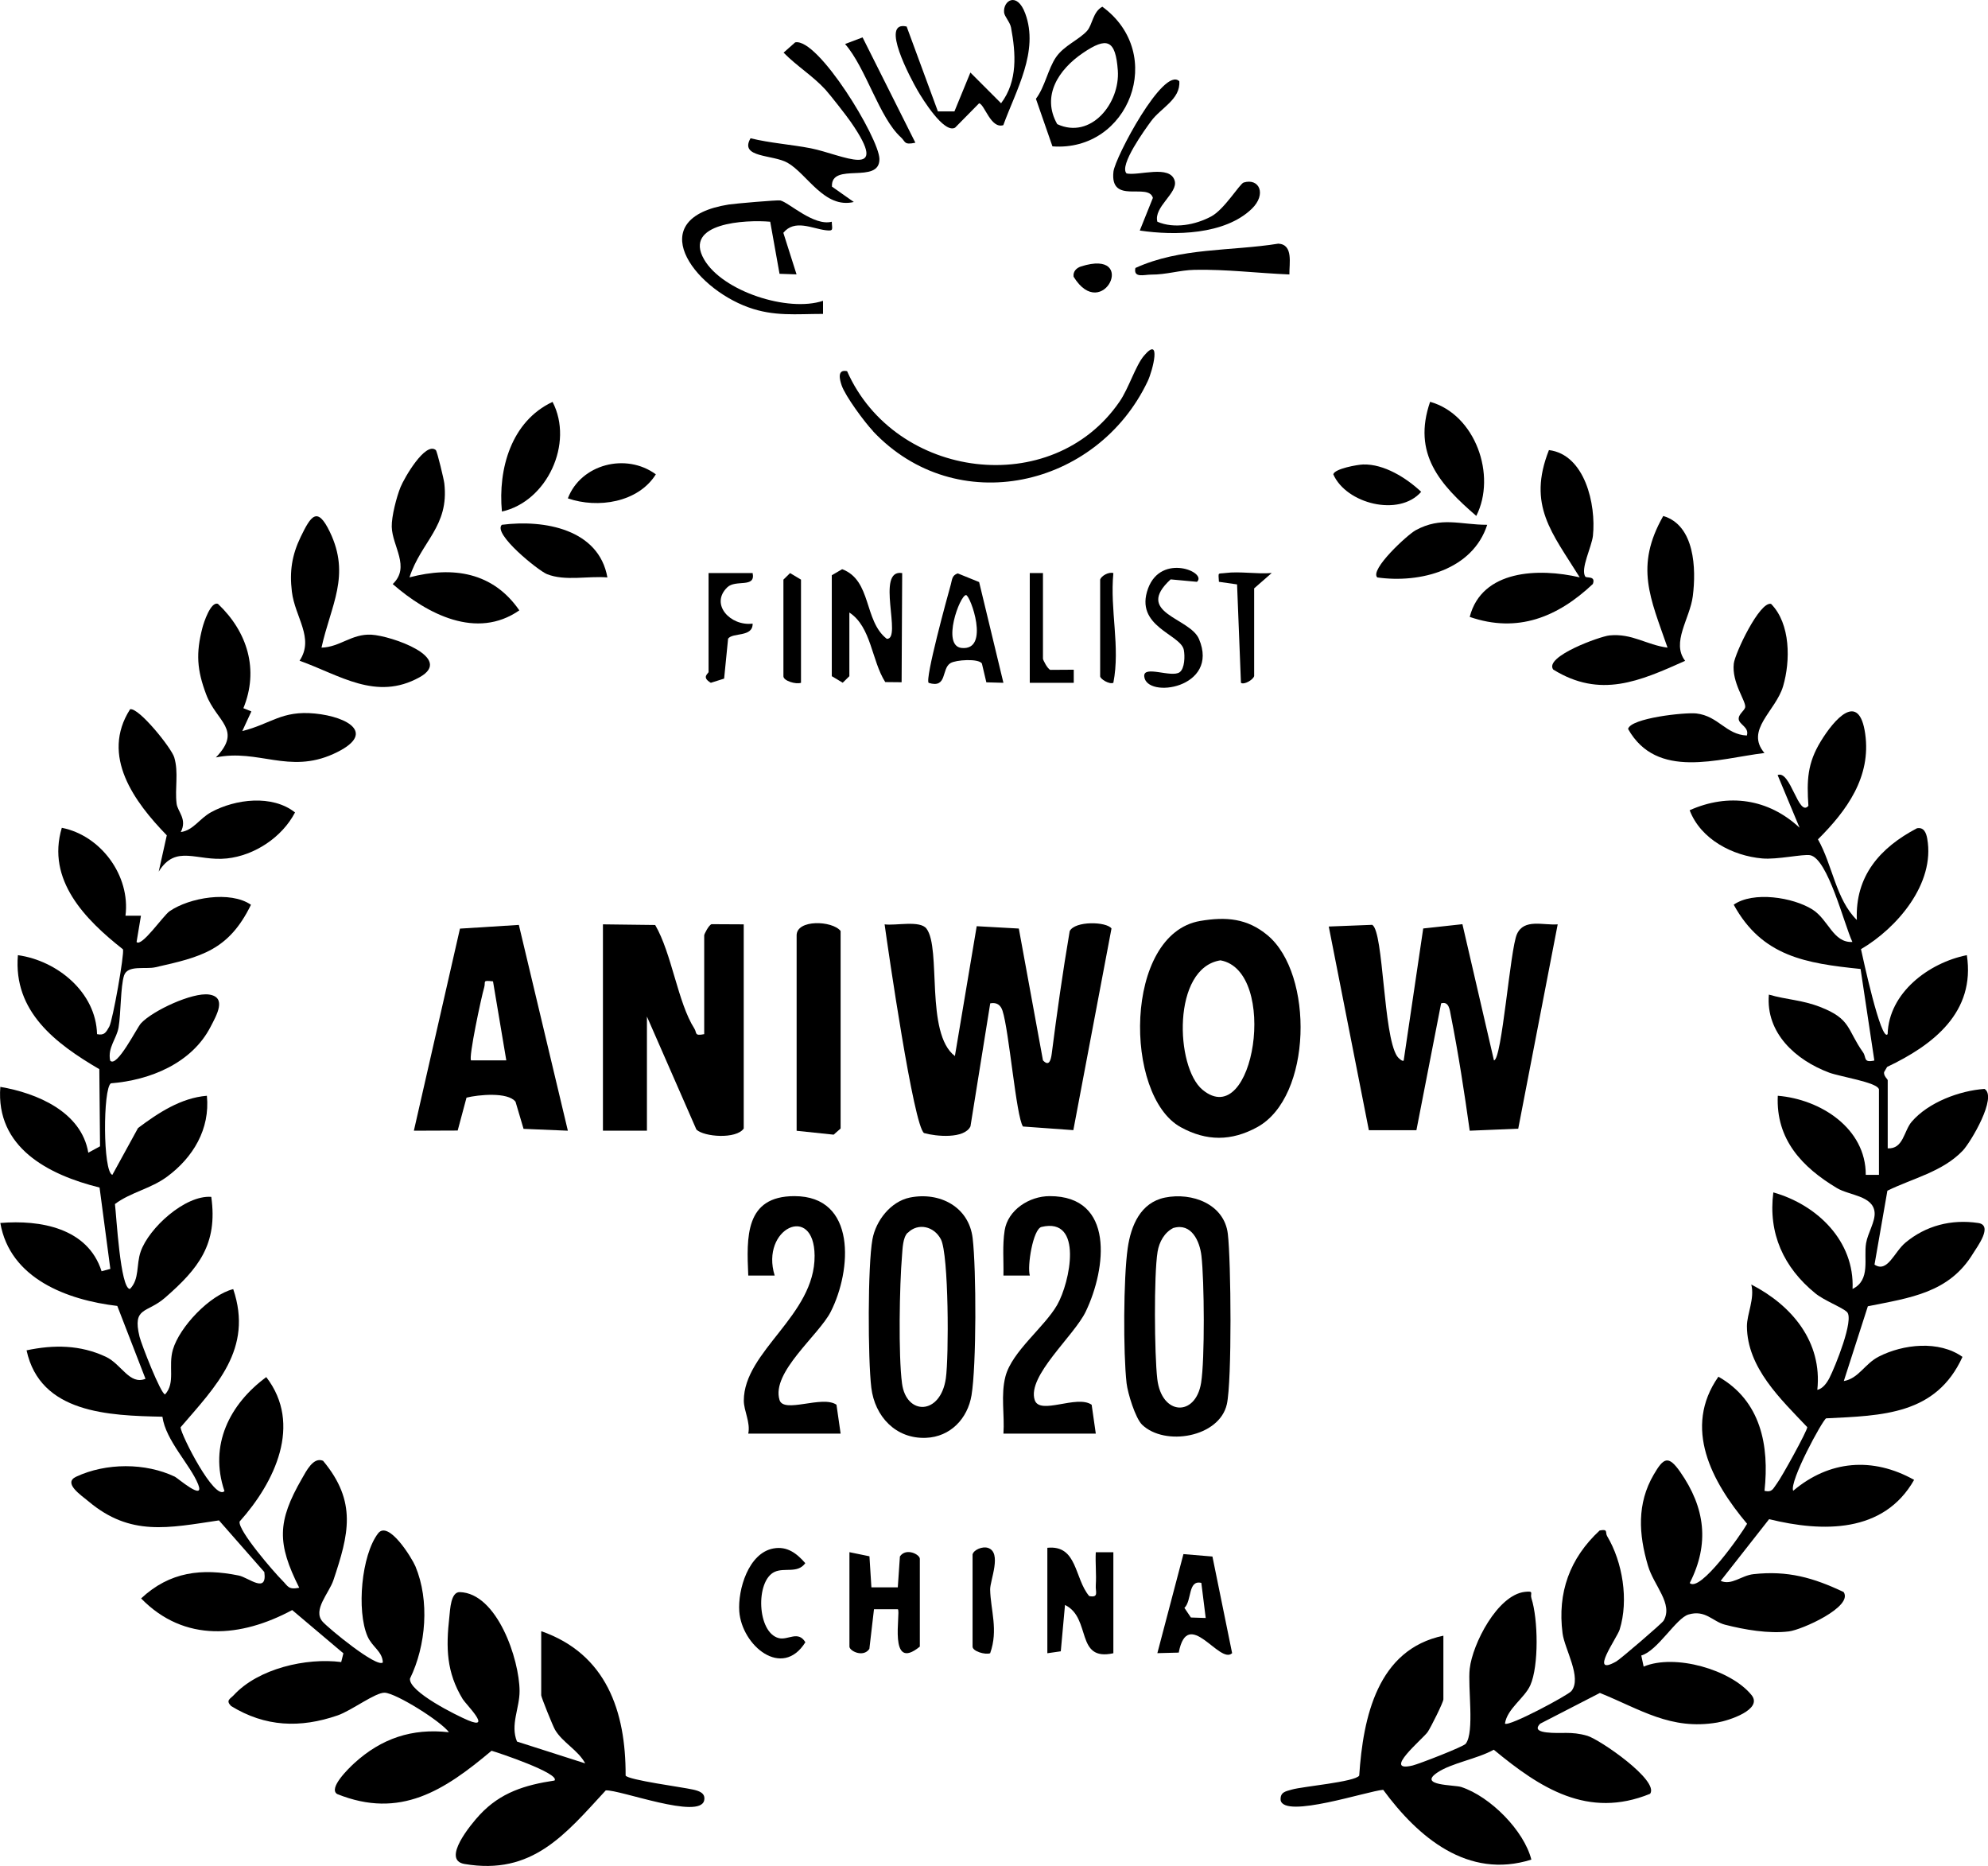<svg width="146" height="137" viewBox="0 0 146 137" fill="none" xmlns="http://www.w3.org/2000/svg">
<g clip-path="url(#clip0_1795_893)">
<path d="M137.98 79.956C137.82 79.463 135.101 79.041 134.339 78.756C131.876 77.836 129.669 75.847 129.907 73.027C131.24 73.413 132.323 73.407 133.679 73.936C135.958 74.82 135.63 75.58 136.82 77.26C137.088 77.64 136.82 78.05 137.653 77.866L136.642 71.145C132.608 70.729 129.408 70.225 127.325 66.425C128.753 65.422 131.674 65.879 133.102 66.775C134.292 67.523 134.619 69.233 136.041 69.162C135.446 67.909 134.244 63.035 132.935 62.791C132.412 62.696 130.502 63.13 129.419 63.029C127.248 62.839 124.904 61.628 124.089 59.49C126.945 58.214 129.877 58.647 132.162 60.773L130.55 56.908C131.49 56.504 132.091 60.042 132.81 59.164C132.686 57.294 132.733 56.041 133.721 54.426C134.708 52.811 136.529 50.703 136.981 53.874C137.433 57.044 135.63 59.52 133.512 61.628C134.583 63.51 134.827 66.039 136.368 67.547C136.231 64.317 138.076 62.233 140.782 60.814C141.3 60.713 141.467 61.171 141.538 61.58C142.127 64.881 139.313 68.147 136.672 69.69C136.773 70.148 138.147 76.566 138.629 75.93C138.712 72.897 141.645 70.688 144.447 70.13C145.084 74.315 141.996 76.72 138.593 78.335L138.367 78.721C138.331 79.018 138.635 79.231 138.635 79.314V84.314C139.789 84.379 139.813 83.037 140.396 82.36C141.621 80.935 143.906 80.08 145.744 79.95C146.708 80.532 144.733 83.868 144.144 84.486C142.656 86.041 140.461 86.516 138.611 87.425L137.665 92.851C138.617 93.487 139.105 91.931 139.932 91.242C141.431 89.99 143.305 89.503 145.274 89.794C146.41 89.96 145.191 91.563 144.911 92.02C143.15 94.935 140.277 95.285 137.177 95.909L135.41 101.401C136.511 101.205 136.933 100.142 137.974 99.608C139.765 98.688 142.401 98.397 144.126 99.626C142.186 103.883 138.242 103.936 134.113 104.138C133.846 104.268 131.389 108.781 131.692 109.458C134.345 107.213 137.54 106.958 140.574 108.656C138.337 112.592 133.84 112.503 129.925 111.541L126.367 116.071C127.171 116.428 127.885 115.674 128.777 115.579C131.293 115.3 133.179 115.84 135.398 116.891C136.124 117.971 132.323 119.669 131.377 119.782C129.895 119.966 128.122 119.658 126.683 119.289C125.778 119.058 125.249 118.173 124.006 118.541C123.089 118.809 121.745 121.207 120.537 121.551L120.71 122.365C123.006 121.403 127.117 122.591 128.628 124.449C129.503 125.518 126.945 126.337 126.118 126.473C122.697 127.055 120.472 125.5 117.497 124.3L113.113 126.557C112.66 127.014 113.136 127.144 113.588 127.198C114.659 127.322 115.361 127.091 116.575 127.447C117.479 127.714 121.876 130.73 121.186 131.704C116.623 133.568 113.113 131.288 109.704 128.468C108.496 129.145 106.616 129.436 105.563 130.143C104.099 131.122 106.8 131.039 107.312 131.205C109.46 131.912 111.929 134.417 112.464 136.537C107.8 138.009 104.141 134.892 101.583 131.413C100.465 131.49 94.325 133.551 94.051 132.179C94.004 131.567 94.432 131.526 94.872 131.395C95.652 131.164 99.519 130.837 99.822 130.368C100.108 126.07 101.167 121.1 106.003 120.097V124.769C106.003 124.983 105.081 126.83 104.849 127.168C104.504 127.667 101.446 130.178 103.748 129.626C104.23 129.507 107.479 128.249 107.645 128.029C108.306 127.168 107.782 123.867 107.937 122.519C108.145 120.691 109.977 117.111 111.982 116.879C112.708 116.796 112.351 116.98 112.47 117.354C112.958 118.862 113.023 122.306 112.387 123.736C111.964 124.68 110.685 125.458 110.525 126.551C110.81 126.8 115.147 124.473 115.403 124.164C116.2 123.184 114.903 121.082 114.755 119.919C114.368 116.932 115.284 114.409 117.479 112.373C118.128 112.242 117.872 112.521 118.027 112.782C119.169 114.688 119.621 117.49 118.949 119.646C118.752 120.275 116.64 123.155 118.705 121.985C119.014 121.807 122.06 119.194 122.173 118.999C122.905 117.758 121.459 116.434 121.025 114.949C120.347 112.652 120.204 110.407 121.447 108.276C122.167 107.035 122.518 106.815 123.393 108.068C125.231 110.698 125.564 113.346 124.095 116.232C124.862 116.944 127.873 112.658 128.307 111.88C125.725 108.81 123.565 104.838 126.201 101.08C129.318 102.855 129.949 106.127 129.586 109.463C130.175 109.594 130.217 109.285 130.496 108.923C130.829 108.496 132.745 105.028 132.727 104.785C130.782 102.731 128.313 100.427 128.295 97.375C128.295 96.473 128.878 95.351 128.616 94.312C131.597 95.844 133.84 98.521 133.465 102.048C133.875 101.959 134.173 101.525 134.357 101.169C134.762 100.38 136.196 96.859 135.642 96.33C135.279 95.98 133.977 95.499 133.31 94.953C130.99 93.059 129.848 90.559 130.234 87.549C133.471 88.464 136.207 91.135 136.053 94.638C137.403 93.979 136.856 92.394 137.046 91.278C137.171 90.53 137.736 89.681 137.671 89.004C137.552 87.787 135.815 87.775 134.911 87.235C132.346 85.703 130.413 83.655 130.562 80.454C133.697 80.71 137.034 82.841 137.023 86.261H137.992V79.974L137.98 79.956Z" fill="black"/>
<path d="M39.765 119.77C44.53 121.445 45.964 125.648 45.946 130.368C46.148 130.695 50.152 131.223 50.896 131.395C51.318 131.49 51.824 131.639 51.717 132.179C51.431 133.64 45.517 131.389 44.488 131.455C41.502 134.696 39.092 137.707 34.113 136.858C32.4 136.567 34.595 133.93 35.237 133.242C36.766 131.603 38.563 131.057 40.728 130.73C41.127 130.202 36.57 128.676 36.1 128.545C32.643 131.449 29.401 133.592 24.761 131.722C24.094 131.306 25.588 129.852 26.022 129.454C28.009 127.643 30.258 126.877 32.971 127.186C32.382 126.378 29.11 124.33 28.259 124.283C27.581 124.247 25.802 125.607 24.79 125.951C22.048 126.895 19.478 126.8 16.973 125.262C16.557 124.841 16.908 124.74 17.163 124.467C18.966 122.507 22.494 121.7 25.058 122.032L25.219 121.391L21.459 118.215C17.711 120.228 13.546 120.625 10.364 117.36C12.464 115.395 14.825 115.127 17.538 115.68C18.258 115.828 19.638 117.057 19.412 115.424L16.081 111.631C12.363 112.183 9.584 112.824 6.508 110.241C5.937 109.766 4.605 108.888 5.592 108.424C7.788 107.397 10.679 107.391 12.844 108.424C13.035 108.513 15.069 110.277 14.552 108.983C13.981 107.552 12.166 105.765 11.928 104.019C7.984 103.936 2.951 103.77 1.951 99.145C3.944 98.723 5.89 98.735 7.776 99.62C8.924 100.16 9.513 101.71 10.685 101.235L8.614 95.885C4.938 95.452 0.732 93.884 0.024 89.794C2.963 89.55 6.449 90.162 7.46 93.338L8.103 93.166L7.312 87.193C3.534 86.255 -0.321 84.248 0.024 79.801C2.713 80.258 5.979 81.63 6.485 84.634L7.347 84.165L7.294 78.501C4.087 76.625 0.964 74.274 1.315 70.13C4.224 70.539 7.05 72.867 7.127 75.93C7.674 76.043 7.788 75.794 8.025 75.378C8.275 74.939 9.144 70.047 9.031 69.702C6.247 67.511 3.397 64.608 4.539 60.779C7.413 61.343 9.59 64.305 9.215 67.232H10.352L10.03 69.162C10.393 69.566 11.982 67.232 12.452 66.906C13.915 65.897 16.92 65.386 18.431 66.431C16.795 69.785 14.754 70.266 11.405 71.02C10.661 71.187 9.364 70.83 9.108 71.632C8.852 72.433 8.882 74.393 8.71 75.426C8.573 76.257 7.889 76.922 8.091 77.872C8.579 78.436 10.054 75.455 10.352 75.135C11.22 74.197 14.135 72.849 15.349 73.021C16.688 73.211 15.896 74.559 15.462 75.396C14.082 78.068 11.018 79.314 8.144 79.54C7.555 79.92 7.55 86.059 8.252 86.261L10.137 82.823C11.613 81.719 13.279 80.609 15.194 80.454C15.438 82.901 14.177 84.99 12.267 86.398C11.06 87.288 9.596 87.537 8.442 88.404C8.549 89.247 8.835 94.632 9.543 94.638C10.262 93.908 9.989 92.869 10.334 91.889C10.935 90.168 13.582 87.739 15.516 87.876C16.009 91.361 14.564 93.154 12.118 95.285C10.78 96.449 9.715 95.927 10.245 98.135C10.381 98.693 11.815 102.374 12.124 102.38C12.904 101.52 12.339 100.332 12.696 99.097C13.184 97.429 15.402 95.084 17.128 94.65C18.615 99.05 15.855 101.775 13.261 104.797C13.29 105.361 15.765 110.217 16.485 109.481C15.337 106.103 16.866 103.093 19.555 101.11C22.226 104.577 20.18 108.834 17.598 111.714C17.455 112.355 20.132 115.448 20.733 116.042C21.161 116.469 21.161 116.736 21.976 116.576C20.346 113.329 20.346 111.731 22.179 108.555C22.5 107.997 23.017 106.952 23.726 107.255C26.248 110.277 25.605 112.675 24.487 116.018C24.166 116.98 22.94 118.209 23.69 119.064C24.124 119.557 27.664 122.472 28.116 122.062C28.08 121.231 27.331 120.934 26.986 120.133C26.183 118.262 26.54 114.189 27.765 112.586C28.532 111.589 30.252 114.397 30.508 115.003C31.561 117.52 31.293 120.827 30.109 123.25C30.014 124.211 33.512 125.945 34.369 126.307C36.183 127.067 34.214 125.132 33.982 124.752C32.786 122.78 32.745 120.999 33 118.719C33.06 118.167 33.102 116.879 33.768 116.897C36.51 116.974 38.146 121.825 38.158 124.158C38.164 125.411 37.462 126.64 37.968 127.869L42.977 129.472C42.46 128.498 41.317 127.946 40.764 127.008C40.603 126.735 39.747 124.609 39.747 124.473V119.8L39.765 119.77Z" fill="black"/>
<path d="M100.786 67.909C101.619 68.45 101.577 75.978 102.6 77.545C102.701 77.7 103.011 77.967 103.088 77.866L104.522 68.171L107.401 67.856L109.716 77.854C110.299 77.854 110.905 69.69 111.405 68.586C111.929 67.428 113.327 67.951 114.398 67.868L111.5 82.871L107.937 83.019C107.544 80.205 107.104 77.349 106.551 74.559C106.473 74.167 106.42 73.49 105.837 73.668L104.022 82.984H100.53L97.585 68.028L100.78 67.903L100.786 67.909Z" fill="black"/>
<path d="M70.129 77.533L71.73 68.004L74.823 68.176L76.596 77.854C77.054 78.347 77.179 77.812 77.239 77.373C77.625 74.357 78.048 71.365 78.559 68.366C78.946 67.6 81.26 67.66 81.629 68.171L78.827 82.978L75.127 82.711C74.627 81.98 74.109 75.693 73.627 74.215C73.485 73.775 73.187 73.579 72.723 73.668L71.272 82.699C70.825 83.631 68.761 83.447 67.863 83.192C67.101 82.693 65.233 69.797 64.966 67.868C65.769 67.981 67.565 67.553 68.041 68.182C69.148 69.643 67.928 75.871 70.129 77.539V77.533Z" fill="black"/>
<path d="M44.286 67.868L48.117 67.915C49.337 70.005 49.777 73.609 50.991 75.515C51.199 75.841 50.967 76.079 51.717 75.93V68.675C51.717 68.586 52.05 67.921 52.258 67.856L54.62 67.868V82.859C54.072 83.655 51.705 83.477 51.145 82.936L47.511 74.636V83.019H44.28V67.868H44.286Z" fill="black"/>
<path d="M88.144 67.618C90.036 67.298 91.588 67.422 93.082 68.663C96.508 71.507 96.371 80.549 92.332 82.758C90.434 83.797 88.608 83.803 86.71 82.758C82.522 80.448 82.516 68.58 88.144 67.618ZM88.316 80.015C92.112 83.156 93.932 71.282 89.631 70.51C86.061 71.068 86.311 78.359 88.316 80.015Z" fill="black"/>
<path d="M38.105 67.909L41.704 83.019L38.45 82.883L37.861 80.894C37.302 80.158 35.118 80.377 34.261 80.591L33.613 83.007L30.395 83.019L33.78 68.182L38.105 67.909ZM36.207 72.053C35.374 71.964 35.695 72.053 35.553 72.522C35.356 73.175 34.398 77.664 34.595 77.854H37.183L36.207 72.053Z" fill="black"/>
<path d="M85.556 87.929C87.555 87.526 89.911 88.41 90.172 90.589C90.41 92.56 90.482 101.395 90.101 103.099C89.554 105.539 85.544 106.21 83.878 104.607C83.384 104.132 82.819 102.291 82.736 101.555C82.486 99.323 82.504 93.849 82.819 91.646C83.057 89.984 83.759 88.297 85.556 87.929ZM86.192 90.15C85.52 90.476 85.133 91.183 85.014 91.901C84.735 93.605 84.782 99.436 84.991 101.24C85.3 103.942 87.799 104.049 88.209 101.537C88.489 99.827 88.447 94.003 88.233 92.198C88.108 91.118 87.495 89.782 86.192 90.156V90.15Z" fill="black"/>
<path d="M66.816 87.929C69.011 87.484 71.159 88.606 71.432 90.91C71.706 93.213 71.712 100.267 71.349 102.446C71.063 104.156 69.802 105.497 68.005 105.569C65.787 105.658 64.246 104.001 63.99 101.888C63.734 99.774 63.722 92.911 64.073 90.993C64.323 89.621 65.412 88.22 66.816 87.929ZM66.655 90.512C66.298 90.874 66.286 91.688 66.245 92.192C66.06 94.365 65.971 99.501 66.245 101.573C66.554 103.942 69.07 103.924 69.463 101.205C69.689 99.643 69.683 92.115 69.1 90.993C68.594 90.025 67.417 89.764 66.667 90.518H66.655V90.512Z" fill="black"/>
<path d="M61.735 105.26H54.953C55.126 104.435 54.626 103.586 54.626 102.838C54.632 99.192 59.855 96.592 59.825 92.198C59.796 88.321 55.828 90.191 56.892 93.653H54.953C54.828 90.833 54.703 87.823 58.344 87.823C62.925 87.823 62.556 93.273 61.009 96.313C60.135 98.034 56.625 100.76 57.249 102.79C57.559 103.811 60.397 102.416 61.432 103.14L61.735 105.254V105.26Z" fill="black"/>
<path d="M80.475 105.26H73.693C73.788 103.877 73.485 102.428 73.842 101.056C74.33 99.216 76.691 97.459 77.637 95.814C78.583 94.169 79.589 89.342 76.489 90.085C75.865 90.233 75.424 92.982 75.632 93.653H73.693C73.717 92.549 73.61 91.444 73.782 90.34C74.02 88.832 75.597 87.823 77.084 87.823C81.873 87.811 81.26 93.13 79.737 96.301C78.875 98.094 75.418 101.027 75.989 102.79C76.358 103.936 79.083 102.38 80.172 103.14L80.475 105.254V105.26Z" fill="black"/>
<path d="M13.273 61.093C14.207 60.963 14.641 60.102 15.515 59.627C17.294 58.665 19.989 58.327 21.667 59.651C20.721 61.473 18.692 62.815 16.664 63.029C14.451 63.261 12.922 61.954 11.655 63.997L12.249 61.331C9.87 58.885 7.365 55.495 9.554 52.075C10.191 51.932 12.595 54.925 12.797 55.608C13.13 56.724 12.832 57.87 12.969 58.998C13.041 59.603 13.772 60.138 13.273 61.099V61.093Z" fill="black"/>
<path d="M17.877 51.998L18.46 52.235L17.794 53.678C19.93 53.138 20.686 52.152 23.125 52.389C25.564 52.627 27.747 53.88 24.481 55.358C21.215 56.837 18.966 54.972 15.855 55.613C17.83 53.565 15.902 52.995 15.147 51C14.463 49.189 14.379 47.966 14.867 46.09C14.956 45.74 15.474 44.131 16.009 44.339C18.175 46.393 19.032 49.172 17.872 52.004H17.877V51.998Z" fill="black"/>
<path d="M129.58 55.287C126.159 55.708 121.679 57.27 119.568 53.523C119.746 52.722 123.756 52.289 124.583 52.384C126.207 52.574 126.742 53.933 128.289 54.004C128.479 53.405 127.748 53.209 127.694 52.823C127.641 52.437 128.14 52.182 128.17 51.909C128.218 51.451 127.171 50.11 127.331 48.72C127.42 47.96 129.229 44.137 130.068 44.339C131.508 45.799 131.496 48.53 130.954 50.377C130.413 52.223 128.128 53.589 129.592 55.299L129.58 55.287Z" fill="black"/>
<path d="M58.505 83.019V68.675C58.505 67.494 61.122 67.583 61.735 68.355V82.859L61.223 83.31L58.505 83.025V83.019Z" fill="black"/>
<path d="M23.612 47.551C24.969 47.515 25.831 46.518 27.283 46.601C28.735 46.684 33.405 48.293 30.805 49.73C27.616 51.493 24.951 49.563 22 48.513C23.107 46.85 21.661 45.324 21.435 43.436C21.256 41.952 21.435 40.764 22.084 39.417C22.833 37.873 23.303 37.143 24.219 39.043C25.778 42.267 24.291 44.446 23.612 47.545V47.551Z" fill="black"/>
<path d="M123.762 48.519C120.412 50.015 117.533 51.303 114.07 49.16C113.38 48.21 117.503 46.725 118.199 46.654C119.865 46.488 120.906 47.349 122.465 47.551C121.204 43.911 120.038 41.596 122.15 37.885C124.47 38.568 124.577 41.768 124.321 43.769C124.107 45.437 122.721 47.165 123.756 48.519H123.762Z" fill="black"/>
<path d="M116.42 42.332C116.51 42.468 117.212 42.249 116.98 42.878C114.404 45.306 111.459 46.512 107.937 45.295C108.829 41.827 113.006 41.691 116.016 42.391C113.987 39.12 112.149 37.113 113.755 33.046C116.391 33.373 117.229 37.03 116.986 39.34C116.896 40.153 116.052 41.78 116.426 42.332H116.42Z" fill="black"/>
<path d="M32.007 33.046C32.102 33.129 32.602 35.207 32.631 35.492C32.994 38.663 30.942 39.731 30.073 42.391C33.286 41.548 36.213 42.023 38.14 44.814C35.011 46.987 31.376 45.093 28.842 42.884C30.163 41.625 28.806 40.117 28.77 38.675C28.753 37.915 29.121 36.496 29.413 35.771C29.687 35.095 31.239 32.405 32.007 33.046Z" fill="black"/>
<path d="M64.109 31.645C63.49 30.992 62.086 29.092 61.812 28.297C61.676 27.899 61.45 27.091 62.211 27.252C65.733 35.207 77.269 36.709 82.224 29.484C82.903 28.498 83.384 26.866 84.015 26.118C85.306 24.598 84.675 27.174 84.283 28C80.564 35.819 70.225 38.158 64.103 31.651H64.109V31.645Z" fill="black"/>
<path d="M61.087 16.286C61.099 16.832 61.265 16.986 60.629 16.903C59.629 16.778 58.362 16.078 57.529 17.093L58.499 20.145L57.249 20.103L56.565 16.28C54.757 16.119 50.164 16.363 51.705 19.041C53.055 21.392 57.874 22.947 60.444 22.086V23.048C58.469 23.048 56.845 23.25 54.953 22.561C50.884 21.089 47.142 16.03 53.525 15.015C53.953 14.95 57.124 14.671 57.309 14.718C57.94 14.867 59.772 16.624 61.087 16.28V16.286Z" fill="black"/>
<path d="M61.093 13.697L62.705 14.831C60.539 15.342 59.29 12.777 57.838 11.951C56.755 11.334 54.275 11.601 55.12 10.152C56.571 10.509 58.088 10.604 59.552 10.889C61.824 11.34 65.531 13.341 62.473 8.941C62.163 8.49 60.962 6.958 60.629 6.59C59.683 5.557 58.517 4.857 57.547 3.865L58.398 3.111C60.081 2.761 64.561 10.141 64.585 11.666C64.615 13.578 61.021 11.857 61.099 13.691H61.093V13.697Z" fill="black"/>
<path d="M76.918 113.643C79.136 113.418 78.893 115.893 79.993 117.188C80.725 117.324 80.439 116.873 80.475 116.392C80.529 115.591 80.433 114.765 80.475 113.97H81.766V121.385C78.946 122.009 80.178 118.791 78.214 117.841L77.905 121.243L76.918 121.385V113.649V113.643Z" fill="black"/>
<path d="M77.292 10.746L76.079 7.255C76.745 6.377 76.971 5.041 77.56 4.192C78.149 3.343 79.244 2.921 79.833 2.268C80.237 1.817 80.255 0.867 80.957 0.493C85.698 3.96 82.908 11.168 77.292 10.746ZM77.643 9.114C80.112 10.265 82.266 7.576 82.093 5.171C81.927 2.897 81.296 2.69 79.523 3.895C77.75 5.1 76.465 7.036 77.643 9.114Z" fill="black"/>
<path d="M62.378 113.964L63.853 114.267L63.996 116.546H65.935L66.09 114.278C66.542 113.614 67.553 114.13 67.553 114.451V120.898C65.192 122.828 66.173 118.387 65.941 118.155H64.186L63.847 121.065C63.395 121.73 62.383 121.213 62.383 120.898V113.97H62.378V113.964Z" fill="black"/>
<path d="M61.087 42.237L61.848 41.792C64.037 42.611 63.425 45.586 65.126 46.904C66.28 46.969 64.275 41.75 66.257 42.077L66.215 50.092L65.013 50.08C64.002 48.489 63.996 46.031 62.378 44.974V49.647L61.89 50.127L61.087 49.647V42.231V42.237Z" fill="black"/>
<path d="M86.609 5.967C86.704 7.297 85.252 7.92 84.538 8.894C84.116 9.47 82.159 12.153 82.736 12.735C83.634 12.925 85.925 12.07 86.27 13.27C86.531 14.166 84.705 15.193 84.997 16.28C86.24 16.814 87.793 16.511 88.959 15.888C89.922 15.371 91.047 13.489 91.338 13.4C92.487 13.056 93.028 14.255 91.945 15.318C89.958 17.253 86.258 17.307 83.706 16.927L84.669 14.528C84.336 13.376 81.504 15.063 81.772 12.605C81.879 11.583 85.461 4.821 86.609 5.967Z" fill="black"/>
<path d="M90.488 121.379C89.578 122.264 87.228 117.894 86.567 121.338L84.997 121.379L86.912 114.106L89.042 114.284L90.488 121.379ZM88.227 116.22C87.228 115.982 87.543 117.532 86.984 118.055L87.46 118.761L88.548 118.797L88.227 116.22Z" fill="black"/>
<path d="M73.681 9.191C72.759 9.47 72.325 7.689 71.908 7.582L70.141 9.375C69.326 9.826 67.744 7.261 67.375 6.62C66.905 5.807 64.579 1.49 66.584 1.947L68.88 8.181H70.094L71.266 5.326L73.52 7.582C74.752 5.949 74.603 3.919 74.252 2.025C74.175 1.615 73.77 1.217 73.741 0.914C73.657 0.053 74.687 -0.647 75.293 0.986C76.323 3.758 74.615 6.626 73.681 9.197V9.191Z" fill="black"/>
<path d="M105.028 29.502C108.359 30.434 109.924 34.91 108.419 37.879C105.747 35.575 103.713 33.313 105.028 29.502Z" fill="black"/>
<path d="M36.861 37.559C36.564 34.418 37.557 30.921 40.58 29.508C42.162 32.547 40.175 36.822 36.861 37.559Z" fill="black"/>
<path d="M109.222 38.532C108.151 41.839 104.308 42.843 101.149 42.397C100.566 41.833 103.368 39.257 103.969 38.93C105.866 37.903 107.223 38.532 109.222 38.532Z" fill="black"/>
<path d="M44.607 42.397C43.197 42.273 41.508 42.688 40.169 42.154C39.538 41.899 36.171 39.197 36.855 38.532C39.979 38.129 43.983 38.859 44.607 42.397Z" fill="black"/>
<path d="M73.687 50.133L72.438 50.098L72.111 48.714C71.855 48.334 70.201 48.447 69.808 48.685C69.118 49.094 69.594 50.567 68.202 50.139C67.916 49.86 69.564 43.858 69.832 42.902C69.927 42.552 69.909 42.243 70.338 42.1L71.908 42.736L73.693 50.139L73.687 50.133ZM70.945 43.692C70.486 43.703 69.13 47.426 70.623 47.575C72.741 47.788 71.254 43.68 70.945 43.692Z" fill="black"/>
<path d="M56.803 113.691C57.809 113.507 58.517 114.053 59.141 114.771C58.576 115.555 57.618 115.074 56.886 115.412C55.471 116.066 55.59 119.871 57.196 120.275C57.874 120.447 58.612 119.693 59.147 120.578C57.44 123.303 54.477 120.821 54.293 118.31C54.18 116.719 54.965 114.023 56.803 113.691Z" fill="black"/>
<path d="M94.688 20.151C92.356 20.056 90.077 19.765 87.727 19.812C86.621 19.836 85.675 20.169 84.521 20.163C84.033 20.163 83.224 20.436 83.384 19.676C86.698 18.162 90.381 18.453 93.885 17.889C94.997 17.96 94.676 19.343 94.694 20.157L94.688 20.151Z" fill="black"/>
<path d="M87.9 42.718L85.972 42.54C83.271 45.027 87.382 45.336 88.054 46.916C89.595 50.537 84.158 51.339 84.033 49.653C83.973 48.821 86.038 49.783 86.633 49.356C87.013 49.083 87.025 48.162 86.942 47.723C86.722 46.559 83.277 46.013 84.318 43.199C85.288 40.581 88.703 42.029 87.9 42.724V42.718Z" fill="black"/>
<path d="M52.044 42.077H55.274C55.506 43.205 54.031 42.522 53.412 43.122C52.115 44.38 53.662 45.995 55.274 45.787C55.292 46.809 53.823 46.417 53.472 46.892L53.18 49.825L52.204 50.133C51.484 49.712 52.038 49.456 52.038 49.332V42.077H52.044Z" fill="black"/>
<path d="M41.704 36.591C42.656 34.085 45.975 33.218 48.165 34.827C46.868 36.9 43.899 37.351 41.704 36.591Z" fill="black"/>
<path d="M100.108 34.103C101.643 34.056 103.285 35.089 104.373 36.11C102.749 37.974 98.87 36.989 97.918 34.827C98.008 34.412 99.703 34.115 100.102 34.103H100.108Z" fill="black"/>
<path d="M71.426 114.124C71.528 113.774 72.164 113.524 72.551 113.649C73.61 113.982 72.706 116.036 72.717 116.707C72.747 118.209 73.33 119.675 72.717 121.385C72.355 121.516 71.426 121.243 71.426 120.898V114.13V114.124Z" fill="black"/>
<path d="M92.1 49.653C92.029 49.902 91.374 50.306 91.136 50.133L90.851 42.908L89.518 42.718C89.476 41.964 89.411 42.148 90 42.071C91.053 41.934 92.314 42.166 93.397 42.071L92.106 43.199V49.647H92.1V49.653Z" fill="black"/>
<path d="M76.596 42.077V48.364C76.596 48.453 76.93 49.118 77.138 49.183L78.857 49.172V50.133H75.627V42.077H76.596Z" fill="black"/>
<path d="M58.826 50.133C58.451 50.264 57.535 49.991 57.535 49.653V42.558L58.023 42.077L58.826 42.558V50.133Z" fill="black"/>
<path d="M80.796 42.558C80.874 42.29 81.415 41.97 81.766 42.077C81.504 44.808 82.284 47.474 81.766 50.133C81.463 50.27 80.796 49.848 80.796 49.653V42.558Z" fill="black"/>
<path d="M63.347 2.743L67.226 10.479C66.364 10.663 66.512 10.396 66.161 10.081C64.567 8.633 63.603 4.993 62.062 3.23L63.341 2.749H63.347V2.743Z" fill="black"/>
<path d="M79.392 19.563C83.646 18.209 80.987 23.796 78.845 20.317C78.792 19.937 79.053 19.67 79.392 19.563Z" fill="black"/>
</g>
<defs>
<clipPath id="clip0_1795_893">
<rect width="146" height="137" fill="white"/>
</clipPath>
</defs>
</svg>
